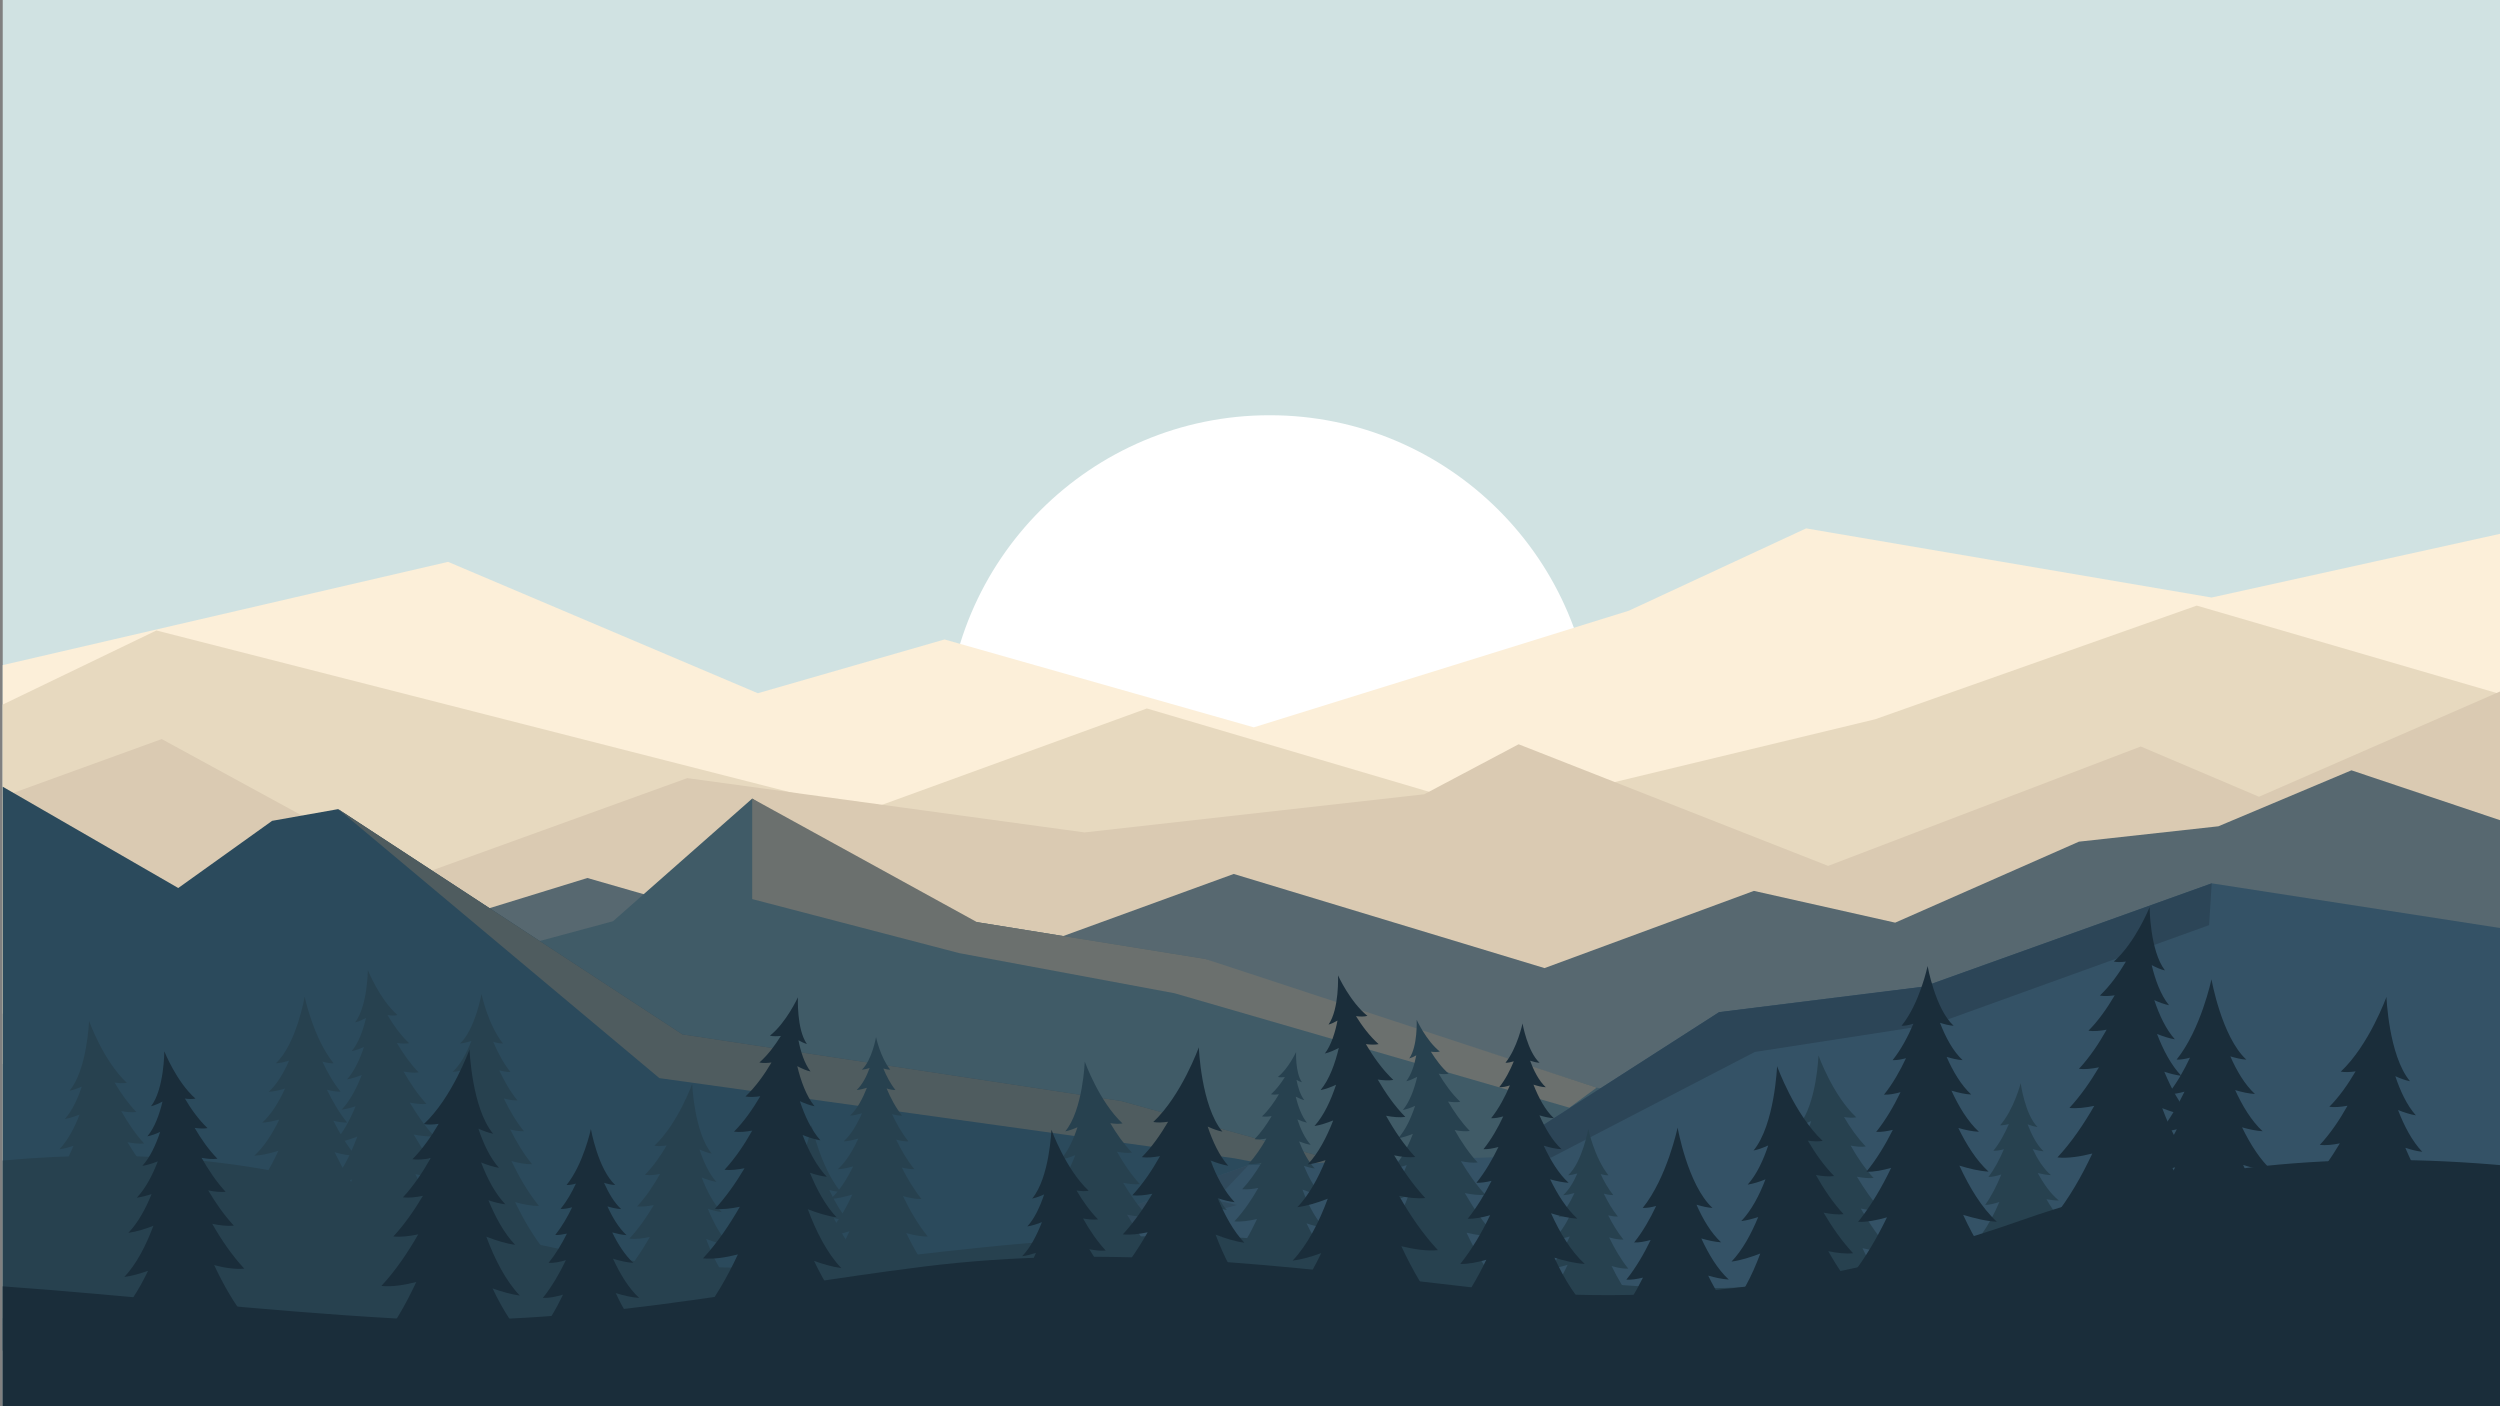 <?xml version="1.0" encoding="utf-8"?>
<!-- Generator: Adobe Illustrator 21.1.0, SVG Export Plug-In . SVG Version: 6.00 Build 0)  -->
<svg version="1.1" id="bac2" xmlns="http://www.w3.org/2000/svg" xmlns:xlink="http://www.w3.org/1999/xlink" x="0px" y="0px"
	 viewBox="0 0 1920 1080" enable-background="new 0 0 1920 1080" xml:space="preserve">
<rect x="0" y="0" width="1920" height="1080" fill="#808080" stroke="none"/>
<g>
	<rect id="_x30_" x="2.1" y="-4.2" fill="#D0E2E2" width="1922.4" height="1088.4"/>
	<circle id="_x31_" fill="#FFFFFF" cx="975.1" cy="567.6" r="248.7"/>
	<polygon id="_x32_" fill="#FCEFD9" points="1924.5,409 1698.5,458.9 1387.1,405.8 1251,469 962.9,558.6 725.4,491.1 582,532.4 
		344.1,431.5 2.1,510.8 2.1,778.5 1924.5,778.5 	"/>
	<polygon id="_x33_" fill="#E7D9BF" points="1924.5,534.3 1687.1,465.1 1440.1,552.4 1147.7,622.9 880.8,544.1 663.9,623 
		120.1,484.2 2.1,541.1 2.1,817.1 1924.5,817.1 	"/>
	<polygon id="_x34_" fill="#DACAB2" points="2.1,1012.4 1924.5,1012.4 1924.5,529.1 1734.9,611.9 1644.1,573.3 1404,665 
		1166.3,571.6 1093.8,610 832.9,639.3 527.8,597.6 318.2,673.4 124.2,567.6 2.1,611.9 	"/>
	<polygon id="_x35_" fill="#576870" points="451.1,674.3 182.5,757.1 2.1,1017.6 1924.5,1017.6 1924.5,631.4 1805.9,591.6 
		1703.7,634.6 1596.6,646.4 1455.5,708.6 1347,684.2 1186.2,743.5 947.5,671.2 723.7,752.7 	"/>
	<polygon id="_x36_" fill="#405B67" points="228.7,1037.3 162,868.4 341.1,742.5 470.8,707.5 577.7,613.3 733.6,720.1 750.3,708.2 
		925.7,736.5 990.5,762.5 1070.4,784.8 1226.2,835.3 1386,863.5 1560,944 1560,1037.3 1402.6,1037.3 	"/>
	<polygon fill="#6B706E" points="577.7,613.3 577.7,690.5 736.7,732 902,762.8 1205.3,850.7 1226.2,835.3 925.7,736.5 750.3,708.2 	
		"/>
	<polygon id="_x37_" fill="#2B4A5C" points="861.2,845.6 524.1,794.4 259.7,621.4 209,630.4 136.9,682 2.1,604.2 2.1,1037.3 
		1060.4,1037.3 1587.8,1037.3 1334.9,958.5 1177.7,933.5 	"/>
	<polygon fill="#4F5C5F" points="1177.7,933.5 861.2,845.6 524.1,794.4 259.7,621.4 506.4,828 948.1,889.6 	"/>
	<polygon id="_x38_" fill="#345266" points="1320.3,777.3 1477.5,757.7 1698.6,678.4 1924.5,713.4 1924.5,1016 617.5,1016 
		958.9,894.8 1146.6,888.8 	"/>
	<polygon fill="#2C4557" points="1146.6,888.8 1320.3,777.3 1477.5,757.7 1698.6,678.4 1696.6,710.5 1486,786.5 1347.7,807.9 
		1191.3,889 	"/>
	<polygon fill="#304A5C" points="617.5,1016 950.1,925.4 933.4,921.7 958.9,894.8 	"/>
	<path id="_x39_" fill="#27414F" d="M652.4,945.6c-6.3,2-13.3,3.6-19.3,4c8.7-7.9,15.8-19.7,21.5-32.2c-5.5,1.7-11.5,3.1-16.7,3.4
		c6.9-6.3,12.6-15.3,17.3-25c-4,1.1-8.1,2-11.8,2.2c6.4-5.8,11.6-14.5,15.8-23.6c-3.8,1.1-7.8,2.1-11.3,2.2
		c5.8-5.3,10.4-13.2,14.1-21.6c-3.1,0.9-6.3,1.7-9.2,1.8c5.6-5.1,9.8-13.3,13-21.4c-2.5,0.8-5.4,1.6-7.9,1.7c4.4-4,7.7-10.6,10-16.9
		c-1.9,0.6-4.1,1.2-6,1.3c7.7-7,10.9-25,10.9-25s3.3,15.6,10.9,25c-1.6,0.1-3.5-0.4-5.3-0.9c2.3,5.6,5.4,11.7,9.3,16.5
		c-2,0.1-4.5-0.4-6.8-1.2c3,7.2,7,14.8,11.9,20.9c-2.3,0.1-5-0.4-7.7-1.1c3.4,7.3,7.6,14.7,12.6,20.9c-2.8,0.1-6.2-0.5-9.5-1.4
		c3.9,8,8.5,16,14,22.7c-2.9,0.1-6.2-0.4-9.6-1.2c4.3,8.5,9.3,16.9,15.1,24.1c-4.3,0.2-9.3-0.8-14.2-2.2c5.2,10.9,11.5,21.8,19,31
		c-4.9,0.2-10.8-1-16.5-2.6c5.8,12,12.7,23.9,20.9,34.1c-10.7,0.4-25.4-5.8-34.8-10.5v20.6h-18.2v-21c-9.1,4.3-23.6,10.2-35.2,10.9
		C638.3,972.2,646.1,959.3,652.4,945.6z"/>
	<path fill="#27414F" d="M1077.8,951c-5.8,2.1-11.8,3.8-17.3,4.5c9-9.5,15.9-23.1,21.2-37.4c-6,2.3-12.5,4.4-18.3,5.1
		c7-7.3,12.5-17.5,17-28.4c-3.6,1.2-7.3,2.2-10.7,2.6c6.4-6.8,11.5-16.4,15.4-26.6c-3.8,1.5-7.7,2.8-11.3,3.4
		c5.7-6.4,9.9-15.5,13-24.9c-3.1,1.4-6.4,2.6-9.4,3.2c5.3-6.4,8.8-16.1,11-25.5c-2.7,1.4-5.7,2.8-8.4,3.4c3.9-5.1,6.3-12.6,7.7-19.9
		c-1.7,1-3.7,1.9-5.4,2.4c6.6-9.4,5.7-29.7,5.7-29.7s7.3,16.1,17.8,24.4c-2,0.5-4.6,0.4-6.9,0.1c3.7,5.9,8.3,12.2,13.7,16.9
		c-2.2,0.5-5,0.4-7.7,0c4.5,7.6,10.1,15.5,16.6,21.6c-2.7,0.5-6.1,0.3-9.4-0.2c4.7,8,10.3,16,16.7,22.6c-3.4,0.5-7.6,0.1-11.6-0.7
		c5,8.9,10.9,17.6,17.6,24.9c-3.8,0.4-8.3-0.1-12.8-1c5.5,9.2,11.7,18.2,18.8,25.8c-4.7,0.5-10.3-0.2-15.8-1.3
		c6.7,11.7,14.5,23.2,23.5,32.8c-6.5,0.7-14.6-0.6-22.2-2.4c6.7,14.3,14.8,28.6,24.5,40.6c-11.9,0.5-28.2-6.4-38.6-11.6v22.8H1092
		v-23.3c-10.1,4.8-26.2,11.4-39,12.1C1062.8,978.3,1071.1,965.1,1077.8,951z"/>
	<path fill="#27414F" d="M347.2,921.7c-7,2.2-14.7,4-21.4,4.4c9.6-8.8,17.5-21.9,23.8-35.7c-6.1,1.9-12.7,3.5-18.5,3.8
		c7.6-7,14-17,19.2-27.8c-4.4,1.2-9,2.2-13.1,2.4c7.1-6.5,12.9-16,17.5-26.2c-4.2,1.3-8.6,2.3-12.5,2.5c6.4-5.8,11.6-14.7,15.6-23.9
		c-3.4,1-7,1.9-10.2,2c6.2-5.6,10.9-14.8,14.4-23.7c-2.8,0.9-6,1.7-8.7,1.9c11.6-10.7,16.5-38,16.5-38s5,23.7,16.5,38
		c-2.2,0.1-5-0.5-7.5-1.3c3.4,8,7.8,16.4,13.2,23.2c-2.6,0.1-5.6-0.5-8.6-1.3c3.8,8.1,8.4,16.3,14,23.1c-3.2,0.1-6.9-0.5-10.5-1.5
		c4.3,8.9,9.4,17.7,15.5,25.2c-3.2,0.1-6.9-0.4-10.6-1.4c4.8,9.5,10.3,18.7,16.8,26.7c-4.7,0.2-10.3-0.9-15.8-2.4
		c5.8,12.1,12.8,24.2,21.1,34.4c-5.5,0.2-12-1.1-18.3-2.9c6.4,13.3,14.1,26.6,23.2,37.8c-11.9,0.5-28.2-6.4-38.6-11.6v22.8H360
		v-23.3c-10.1,4.8-26.2,11.4-39,12.1C331.5,951.3,340.2,936.9,347.2,921.7z"/>
	<path fill="#27414F" d="M270.5,905.8c-5.8,2.1-11.8,3.8-17.3,4.5c9-9.5,15.9-23.1,21.2-37.4c-6,2.3-12.5,4.4-18.3,5.1
		c7-7.3,12.5-17.5,17-28.4c-3.6,1.2-7.3,2.2-10.7,2.6c6.4-6.8,11.5-16.4,15.4-26.6c-3.8,1.5-7.8,2.8-11.3,3.4
		c5.7-6.4,9.9-15.5,13-24.9c-3.1,1.4-6.4,2.6-9.4,3.2c5.3-6.4,8.8-16.1,11-25.5c-2.7,1.4-5.7,2.8-8.4,3.4
		c9.6-12.5,9.8-40.2,9.8-40.2s9,22.5,22.8,34.6c-2.2,0.5-5,0.4-7.7,0c4.5,7.6,10.1,15.5,16.6,21.6c-2.7,0.5-6.1,0.3-9.4-0.2
		c4.7,8,10.3,16,16.7,22.6c-3.4,0.5-7.6,0.1-11.6-0.7c5,8.9,10.9,17.6,17.6,24.9c-3.8,0.4-8.3-0.1-12.8-1
		c5.5,9.2,11.7,18.2,18.8,25.8c-4.7,0.5-10.3-0.2-15.8-1.3c6.7,11.7,14.5,23.2,23.5,32.8c-6.5,0.7-14.6-0.6-22.2-2.4
		c6.7,14.3,14.8,28.6,24.5,40.6c-11.9,0.5-28.2-6.4-38.6-11.6v22.8h-20.2v-23.3c-10.1,4.8-26.2,11.4-39,12.1
		C255.5,933.1,263.8,919.9,270.5,905.8z"/>
	<path fill="#27414F" d="M1203.9,971.4c-4.9,1.5-10.3,2.8-14.9,3.1c6.7-6.1,12.2-15.2,16.6-24.9c-4.3,1.3-8.9,2.4-12.9,2.6
		c5.3-4.9,9.8-11.8,13.4-19.4c-3.1,0.9-6.3,1.5-9.1,1.7c4.9-4.5,9-11.2,12.2-18.3c-2.9,0.9-6,1.6-8.7,1.7
		c4.5-4.1,8.1-10.2,10.9-16.7c-2.4,0.7-4.9,1.3-7.1,1.4c10.9-10,15.5-35.6,15.5-35.6s4.7,22.2,15.5,35.6c-1.8,0.1-3.9-0.3-6-0.9
		c2.6,5.7,5.9,11.4,9.7,16.1c-2.2,0.1-4.8-0.4-7.3-1.1c3,6.2,6.6,12.4,10.8,17.6c-2.2,0.1-4.8-0.3-7.4-0.9c3.3,6.6,7.2,13,11.7,18.6
		c-3.3,0.1-7.2-0.6-11-1.7c4.1,8.5,8.9,16.8,14.7,24c-3.8,0.2-8.4-0.7-12.8-2c4.5,9.3,9.9,18.5,16.2,26.4c-8.3,0.3-19.7-4.5-27-8.1
		v15.9h-14.1v-16.3c-7.1,3.3-18.3,7.9-27.2,8.4C1193,992,1199,982,1203.9,971.4z"/>
	<path fill="#27414F" d="M1382,962.7c-5.8,2.1-11.8,3.8-17.3,4.5c9-9.5,15.9-23.1,21.2-37.4c-6,2.3-12.5,4.4-18.3,5.1
		c7-7.3,12.5-17.5,17-28.4c-3.6,1.2-7.3,2.2-10.7,2.6c6.4-6.8,11.5-16.4,15.4-26.6c-3.8,1.5-7.7,2.8-11.3,3.4
		c5.7-6.3,9.9-15.5,13-24.9c-3.1,1.4-6.4,2.6-9.4,3.2c13.6-16.3,15-53.6,15-53.6s11,30.7,29,47.5c-2.7,0.5-6.1,0.3-9.4-0.2
		c4.7,8,10.3,16,16.7,22.6c-3.4,0.5-7.6,0.1-11.6-0.7c5,8.9,10.9,17.6,17.6,24.9c-3.8,0.4-8.3-0.1-12.8-1
		c5.5,9.2,11.7,18.2,18.8,25.8c-4.7,0.5-10.3-0.2-15.8-1.3c6.7,11.7,14.5,23.2,23.5,32.8c-6.5,0.7-14.6-0.6-22.2-2.4
		c6.7,14.3,14.8,28.6,24.5,40.6c-11.9,0.5-28.2-6.4-38.6-11.6v22.8h-20.2V987c-10.1,4.8-26.2,11.4-39,12.1
		C1367,990,1375.3,976.9,1382,962.7z"/>
	<path fill="#27414F" d="M244.3,911.1v16.7h-20.2v-17.2c-9.2,3.6-23,8.3-34.1,8.9c9.6-8.8,17.5-21.9,23.8-35.7
		c-6.1,1.9-12.7,3.5-18.5,3.8c7.6-7,14-17,19.2-27.8c-4.4,1.2-9,2.2-13.1,2.4c7.1-6.5,12.9-16,17.5-26.2c-4.2,1.3-8.6,2.3-12.5,2.5
		c6.4-5.8,11.6-14.7,15.6-23.9c-3.4,1-7,1.9-10.2,2c15.7-14.3,22.2-51.1,22.2-51.1s6.7,31.9,22.2,51.1c-2.6,0.1-5.6-0.4-8.6-1.3
		c3.8,8.1,8.4,16.3,14,23.1c-3.2,0.1-6.9-0.5-10.5-1.5c4.3,8.9,9.4,17.7,15.5,25.2c-3.2,0.1-6.9-0.4-10.6-1.4
		c4.8,9.5,10.3,18.7,16.8,26.7c-4.7,0.2-10.3-0.9-15.8-2.5c5.8,12.1,12.8,24.2,21.1,34.4C267.8,920,253.7,915.1,244.3,911.1z"/>
	<path fill="#27414F" d="M852.8,958.7V977h-20.2v-15.6c-8.8,4.1-21.1,9.1-31.4,10.4c9-9.5,15.9-23.1,21.2-37.4
		c-6,2.3-12.5,4.4-18.3,5.1c7-7.3,12.5-17.5,17-28.3c-3.6,1.2-7.3,2.2-10.7,2.6c6.4-6.8,11.5-16.4,15.4-26.6
		c-3.8,1.5-7.7,2.8-11.3,3.4c5.7-6.3,9.9-15.5,13-24.9c-3.1,1.4-6.4,2.6-9.4,3.2c13.6-16.3,15-53.6,15-53.6s11,30.7,29,47.5
		c-2.7,0.5-6.1,0.3-9.4-0.2c4.7,8,10.3,16,16.7,22.6c-3.4,0.5-7.6,0.1-11.6-0.7c5,8.9,10.9,17.6,17.6,24.9c-3.8,0.4-8.3-0.1-12.8-1
		c5.5,9.2,11.7,18.2,18.8,25.8c-4.7,0.5-10.3-0.2-15.8-1.3c6.7,11.7,14.5,23.2,23.5,32.8C878.1,966.6,862.4,962,852.8,958.7z"/>
	<path fill="#27414F" d="M631,978.2v15.3h-15v-15.7c-8,3.2-21,7.8-31.4,8.4c7.6-7,14-17,19.2-27.8c-4.4,1.2-9,2.2-13.1,2.4
		c7.1-6.5,12.9-16,17.5-26.2c-4.2,1.3-8.6,2.3-12.5,2.5c6.4-5.8,11.6-14.7,15.6-23.9c-3.4,1-7,1.9-10.2,2
		c15.7-14.3,22.2-51.1,22.2-51.1s6.7,31.9,22.2,51.1c-2.6,0.1-5.6-0.4-8.6-1.3c3.8,8.1,8.4,16.3,14,23.1c-3.2,0.1-6.9-0.5-10.5-1.5
		c4.3,8.9,9.4,17.7,15.5,25.2c-3.2,0.1-6.9-0.4-10.6-1.4c4.8,9.5,10.3,18.7,16.8,26.7C652.5,986.6,639.3,981.7,631,978.2z"/>
	<path fill="#27414F" d="M84.4,896.8V913H69.3v-14.8c-7.8,3.7-20,8.9-29.9,10.2c7-7.3,12.5-17.5,17-28.4c-3.6,1.2-7.3,2.2-10.7,2.6
		c6.4-6.8,11.5-16.4,15.4-26.6c-3.8,1.5-7.7,2.8-11.3,3.4c5.7-6.4,9.9-15.5,13-24.9c-3.1,1.4-6.4,2.6-9.4,3.2
		c13.6-16.3,15-53.6,15-53.6s11,30.7,29,47.5c-2.7,0.5-6.1,0.3-9.4-0.2c4.7,8,10.3,16,16.7,22.6c-3.4,0.5-7.6,0.1-11.6-0.7
		c5,8.9,10.9,17.6,17.6,24.9c-3.8,0.4-8.3-0.1-12.8-1c5.5,9.2,11.7,18.2,18.8,25.8C106.9,904,92.8,899.8,84.4,896.8z"/>
	<path fill="#27414F" d="M948,938c7-7.5,13.2-16.5,18.4-25.7c-4.3,0.9-8.7,1.4-12.4,1c5.6-6,10.5-13,14.8-20.2
		c-3.5,0.7-7.1,1.1-10,0.8c5.3-5.7,9.9-12.6,13.8-19.5c-3.2,0.6-6.4,0.9-9.1,0.5c5-5.1,9.4-11.4,13.1-17.7c-2.6,0.4-5.2,0.5-7.4,0.2
		c5.1-4.8,9.5-11,13-17c-2.1,0.3-4.3,0.4-6.1,0c4.2-3.7,7.8-8.6,10.7-13.2c-1.8,0.2-3.9,0.3-5.4-0.1c8.2-6.5,14-19.2,14-19.2
		s-0.7,15.9,4.5,23.3c-1.4-0.4-2.9-1.1-4.2-1.9c1.1,5.7,2.9,11.6,6,15.6c-2.1-0.5-4.5-1.6-6.6-2.7c1.8,7.3,4.5,14.9,8.6,20
		c-2.3-0.5-4.9-1.4-7.3-2.5c2.4,7.4,5.8,14.6,10.2,19.5c-2.8-0.4-5.9-1.5-8.9-2.6c3.1,8,7,15.5,12.1,20.8c-2.7-0.3-5.6-1.1-8.4-2
		c3.5,8.5,7.8,16.5,13.3,22.2c-4.5-0.6-9.7-2.2-14.4-4c4.2,11.2,9.6,21.9,16.7,29.4c-4.3-0.6-9-1.9-13.6-3.5
		c5.3,11.1,11.8,21.4,19.5,28.5c-10.1-0.6-22.6-5.7-30.6-9.5v18.3h-15.8v-17.9c-8.2,4.1-21,9.5-30.3,9.1c7.6-9.4,14-20.6,19.2-31.8
		C959.5,937.5,953.1,938.6,948,938z"/>
	<path fill="#27414F" d="M1519.2,975.4c6.6-9.3,12.1-20,16.5-30.9c-4.6,1.6-9.4,2.8-13.5,2.9c5.3-7.3,9.7-15.8,13.3-24.3
		c-3.7,1.3-7.6,2.2-10.9,2.3c5-7,9.1-15.2,12.4-23.4c-3.4,1.1-6.9,1.9-9.9,1.9c4.8-6.3,8.7-13.8,11.9-21.3c-2.8,0.8-5.7,1.3-8.1,1.2
		c4.9-6,8.8-13.4,11.9-20.5c-2.3,0.6-4.7,1-6.7,0.9c10.5-11.9,15.8-32.3,15.8-32.3s3.2,23.9,12.9,33.6c-2.4-0.2-5.2-1.1-7.6-2
		c3,7.8,7,15.8,12.3,20.7c-2.6-0.2-5.6-0.9-8.4-1.7c3.7,7.8,8.4,15.2,14,20c-3.2-0.1-6.7-0.8-10.1-1.6c4.5,8.3,9.9,16,16.2,21.1
		c-3,0-6.3-0.4-9.5-1c5,8.9,11,17,17.8,22.5c-5.1,0-10.9-1-16.4-2.3c6.2,11.7,13.7,22.7,22.5,29.9c-4.8,0-10.2-0.8-15.4-2
		c7.4,11.4,16,21.8,25.5,28.5c-11.1,0.8-25.7-3.1-34.9-6l2.6,20.1l-17.4,2.3l-2.6-19.7c-8.4,5.6-21.7,13.4-32,14.3
		c7-11.4,12.4-24.7,16.6-37.7C1531.7,973.3,1524.9,975.3,1519.2,975.4z"/>
	<path fill="#27414F" d="M532.1,978.8v15.6h-20.2v-18.3c-9.6,3.3-25.3,7.9-36.3,6.7c9-9.6,16.8-21.1,23.5-32.8
		c-5.5,1.2-11.1,1.8-15.8,1.3c7.1-7.6,13.4-16.6,18.8-25.8c-4.5,0.9-9,1.4-12.8,1c6.8-7.3,12.6-16,17.6-24.9
		c-4.1,0.8-8.2,1.2-11.6,0.7c6.4-6.5,12-14.5,16.7-22.6c-3.3,0.5-6.7,0.7-9.4,0.2c18-16.9,29-47.5,29-47.5s1.5,37.3,15,53.6
		c-3-0.6-6.3-1.8-9.4-3.2c3.1,9.4,7.3,18.6,13,24.9c-3.6-0.6-7.6-1.9-11.3-3.4c3.9,10.2,8.9,19.8,15.4,26.6
		c-3.4-0.4-7.1-1.4-10.7-2.6c4.4,10.9,10,21,17,28.3c-5.8-0.7-12.3-2.8-18.3-5.1c5.3,14.3,12.3,27.9,21.2,37.4
		C553.2,987.8,540.9,982.9,532.1,978.8z"/>
	<path fill="#27414F" d="M926.1,960.8v12.1h-12.3v-13.2c-6.9,2.4-18.4,5.9-26.4,5c5.8-6.2,10.9-13.5,15.4-21.1
		c-3.7,0.8-7.3,1.2-10.4,0.8c5.5-5.9,10.3-13.1,14.4-20.3c-3.3,0.6-6.7,0.9-9.5,0.6c5.2-5.3,9.8-11.9,13.6-18.4
		c-2.7,0.4-5.5,0.6-7.7,0.2c14.7-13.8,23.7-38.8,23.7-38.8s1.2,30.5,12.3,43.8c-2.4-0.5-5.1-1.5-7.6-2.6c2.5,7.7,6,15.2,10.6,20.4
		c-2.9-0.5-6.2-1.5-9.3-2.7c3.2,8.3,7.3,16.2,12.6,21.7c-2.8-0.3-5.8-1.1-8.8-2.1c3.6,8.9,8.2,17.2,13.9,23.2
		C942.4,968.1,932.4,963.9,926.1,960.8z"/>
	<path fill="#27414F" d="M661.1,968.5c117.6-13.6,228.9-27.8,347.4-13c112.5,14.1,222.3,39.3,336.4,32.8c83.8-4.7,334-5,424,30.3
		v61.3H2.1V891.3c103.4-9.5,205.1-1.3,307.6,34.6C426.7,966.8,537.7,982.8,661.1,968.5z"/>
	<path id="_x31_0" fill="#1A2D3A" d="M1193.8,965.9c7.7,2.4,16,4.4,23.3,4.8c-10.5-9.6-19.1-23.8-25.9-38.9
		c6.6,2.1,13.8,3.8,20.2,4.1c-8.3-7.6-15.2-18.5-20.9-30.2c4.8,1.4,9.8,2.4,14.2,2.7c-7.7-7-14-17.5-19.1-28.5
		c4.5,1.4,9.4,2.5,13.7,2.7c-7-6.4-12.6-16-17-26c3.7,1.1,7.6,2,11.1,2.2c-6.7-6.1-11.9-16.1-15.7-25.8c3.1,1,6.5,1.9,9.5,2
		c-5.3-4.8-9.3-12.8-12.1-20.4c2.3,0.8,5,1.5,7.3,1.6c-9.3-8.5-13.1-30.2-13.1-30.2s-4,18.9-13.1,30.2c1.9,0.1,4.2-0.5,6.4-1.1
		c-2.8,6.8-6.5,14.1-11.2,19.9c2.5,0.1,5.4-0.5,8.2-1.4c-3.7,8.7-8.5,17.8-14.4,25.2c2.8,0.1,6.1-0.5,9.3-1.4
		c-4.1,8.9-9.2,17.7-15.2,25.2c3.4,0.1,7.5-0.6,11.5-1.7c-4.7,9.7-10.3,19.3-16.9,27.5c3.5,0.1,7.5-0.5,11.6-1.5
		c-5.2,10.3-11.3,20.4-18.3,29.1c5.1,0.2,11.2-1,17.2-2.7c-6.3,13.2-14,26.3-22.9,37.4c6,0.2,13.1-1.2,20-3.2
		c-7,14.5-15.4,28.9-25.3,41.1c12.9,0.5,30.7-7,42.1-12.6v24.9h22v-25.4c11,5.2,28.5,12.4,42.5,13.1
		C1210.9,998.1,1201.4,982.5,1193.8,965.9z"/>
	<path fill="#1A2D3A" d="M625.2,968.4c7,2.5,14.3,4.6,20.9,5.5c-10.9-11.5-19.3-28-25.7-45.2c7.2,2.8,15.1,5.3,22.1,6.2
		c-8.4-8.8-15.1-21.1-20.5-34.2c4.4,1.5,8.9,2.6,13,3.1c-7.8-8.2-13.9-19.8-18.6-32.1c4.6,1.8,9.4,3.4,13.7,4.1
		c-6.9-7.7-12-18.7-15.8-30.1c3.7,1.7,7.7,3.2,11.3,3.9c-6.4-7.8-10.6-19.5-13.3-30.8c3.2,1.7,6.9,3.4,10.2,4.1
		c-4.7-6.1-7.6-15.3-9.3-24c2.1,1.2,4.4,2.3,6.5,2.9c-8-11.4-6.9-35.9-6.9-35.9s-8.9,19.5-21.5,29.5c2.4,0.6,5.5,0.5,8.4,0.2
		c-4.4,7.1-10,14.7-16.5,20.4c2.7,0.6,6.1,0.4,9.3,0c-5.4,9.2-12.2,18.7-20,26.1c3.3,0.6,7.4,0.4,11.4-0.2
		c-5.7,9.7-12.4,19.4-20.2,27.2c4.1,0.6,9.1,0.1,14-0.8c-6,10.7-13.1,21.3-21.3,30.1c4.6,0.5,10-0.1,15.4-1.2
		c-6.6,11.1-14.2,22-22.7,31.2c5.6,0.6,12.4-0.2,19.1-1.6c-8.1,14.1-17.5,28-28.3,39.6c7.9,0.9,17.7-0.7,26.8-3
		c-8.1,17.3-17.9,34.5-29.6,49c14.4,0.6,34.1-7.8,46.7-14v27.6h24.4v-28.1c12.2,5.8,31.6,13.7,47.1,14.6
		C643.3,1001.4,633.3,985.5,625.2,968.4z"/>
	<path fill="#1A2D3A" d="M1507.7,933c8.5,2.6,17.8,4.9,25.9,5.3c-11.6-10.6-21.1-26.4-28.8-43.1c7.4,2.3,15.4,4.2,22.4,4.6
		c-9.2-8.4-16.9-20.5-23.2-33.5c5.3,1.5,10.9,2.7,15.8,2.9c-8.5-7.8-15.5-19.4-21.1-31.6c5,1.5,10.4,2.8,15.2,3
		c-7.7-7.1-14-17.7-18.9-28.9c4.1,1.2,8.5,2.3,12.3,2.5c-7.4-6.8-13.2-17.8-17.4-28.7c3.4,1.1,7.2,2.1,10.5,2.3
		c-14.1-12.9-20-45.9-20-45.9s-6,28.6-20,45.9c2.7,0.1,6-0.6,9.1-1.6c-4.1,9.7-9.4,19.8-16,28c3.1,0.1,6.7-0.5,10.3-1.5
		c-4.6,9.8-10.2,19.7-16.9,28c3.8,0.2,8.3-0.7,12.7-1.9c-5.2,10.8-11.4,21.4-18.7,30.5c3.9,0.2,8.3-0.5,12.8-1.6
		c-5.7,11.4-12.5,22.6-20.3,32.2c5.7,0.2,12.5-1.1,19-3c-7,14.7-15.5,29.2-25.4,41.5c6.6,0.3,14.5-1.3,22.2-3.5
		c-7.8,16.1-17.1,32.1-28,45.6c14.4,0.6,34.1-7.8,46.7-14V994h24.4v-28.1c12.2,5.8,31.6,13.7,47.1,14.6
		C1526.6,968.8,1516.1,951.4,1507.7,933z"/>
	<path fill="#1A2D3A" d="M1665.4,890.8c7,2.5,14.3,4.6,20.9,5.5c-10.9-11.5-19.3-28-25.7-45.2c7.2,2.8,15.1,5.3,22.1,6.2
		c-8.4-8.8-15.1-21.1-20.5-34.2c4.4,1.5,8.9,2.6,13,3.1c-7.8-8.2-13.9-19.8-18.6-32.1c4.6,1.8,9.4,3.4,13.7,4.1
		c-6.9-7.7-12-18.7-15.8-30.1c3.7,1.7,7.7,3.2,11.3,3.9c-6.4-7.8-10.6-19.5-13.3-30.8c3.2,1.7,6.9,3.4,10.2,4.1
		c-11.6-15.1-11.8-48.6-11.8-48.6s-10.9,27.2-27.5,41.8c2.7,0.6,6.1,0.4,9.3,0c-5.4,9.2-12.2,18.7-20,26.1c3.3,0.6,7.4,0.4,11.4-0.2
		c-5.7,9.7-12.4,19.4-20.2,27.2c4.1,0.6,9.1,0.1,14-0.8c-6,10.7-13.1,21.3-21.3,30.1c4.6,0.5,10-0.1,15.4-1.2
		c-6.6,11.1-14.2,22-22.7,31.2c5.6,0.6,12.4-0.2,19.1-1.6c-8.1,14.1-17.5,28-28.3,39.6c7.9,0.9,17.7-0.7,26.8-3
		c-8.1,17.3-17.9,34.5-29.6,49c14.4,0.6,34.1-7.8,46.7-14v27.6h24.4v-28.1c12.2,5.8,31.6,13.7,47.1,14.6
		C1683.5,923.8,1673.5,907.9,1665.4,890.8z"/>
	<path fill="#1A2D3A" d="M472.9,993.1c5.9,1.8,12.4,3.4,18,3.7c-8.1-7.4-14.7-18.4-20.1-30.1c5.1,1.6,10.7,2.9,15.6,3.2
		c-6.4-5.9-11.8-14.3-16.2-23.4c3.7,1,7.6,1.9,11,2.1c-5.9-5.4-10.8-13.5-14.7-22.1c3.5,1.1,7.3,1.9,10.6,2.1
		c-5.4-4.9-9.7-12.4-13.2-20.2c2.9,0.9,5.9,1.6,8.6,1.7c-13.2-12.1-18.7-43-18.7-43s-5.7,26.9-18.7,43c2.2,0.1,4.7-0.4,7.2-1.1
		c-3.2,6.9-7.1,13.7-11.8,19.5c2.7,0.1,5.8-0.5,8.9-1.3c-3.6,7.5-7.9,14.9-13,21.3c2.7,0.1,5.8-0.4,9-1.1c-4,8-8.7,15.8-14.1,22.5
		c4,0.2,8.7-0.7,13.3-2.1c-4.9,10.2-10.8,20.4-17.7,29c4.6,0.2,10.1-0.9,15.5-2.5c-5.4,11.2-11.9,22.4-19.6,31.8
		c10,0.4,23.8-5.4,32.6-9.8v19.2h17V1016c8.5,4,22,9.6,32.9,10.2C486.1,1018,478.8,1005.9,472.9,993.1z"/>
	<path fill="#1A2D3A" d="M378.3,989.5c7,2.5,14.3,4.6,20.9,5.5c-10.9-11.5-19.3-28-25.7-45.2c7.2,2.8,15.1,5.3,22.1,6.2
		c-8.4-8.8-15.1-21.1-20.5-34.2c4.4,1.5,8.9,2.6,13,3.1c-7.8-8.2-13.9-19.8-18.6-32.1c4.6,1.8,9.4,3.4,13.7,4.1
		c-6.9-7.7-12-18.7-15.8-30.1c3.7,1.7,7.7,3.2,11.3,3.9c-16.4-19.7-18.1-64.8-18.1-64.8s-13.3,37.1-35.1,57.4
		c3.3,0.6,7.4,0.4,11.4-0.2c-5.7,9.7-12.4,19.4-20.2,27.2c4.1,0.6,9.1,0.1,14-0.8c-6,10.7-13.1,21.3-21.3,30.1
		c4.6,0.5,10-0.1,15.4-1.2c-6.6,11.1-14.2,22-22.7,31.2c5.6,0.6,12.4-0.2,19.1-1.6c-8.1,14.1-17.5,28-28.3,39.6
		c7.9,0.9,17.7-0.7,26.8-3c-8.1,17.3-17.9,34.5-29.6,49c14.4,0.6,34.1-7.8,46.7-14v27.6h24.4v-28.1c12.2,5.8,31.6,13.7,47.1,14.6
		C396.4,1022.5,386.4,1006.6,378.3,989.5z"/>
	<path fill="#1A2D3A" d="M1685.9,927.6v20.2h24.4V927c11.1,4.3,27.8,10,41.2,10.8c-11.6-10.6-21.1-26.4-28.8-43.1
		c7.4,2.3,15.4,4.2,22.4,4.6c-9.2-8.4-16.9-20.5-23.2-33.5c5.3,1.5,10.9,2.7,15.8,3c-8.5-7.8-15.5-19.4-21.1-31.6
		c5,1.5,10.4,2.7,15.2,3c-7.7-7.1-14-17.7-18.9-28.9c4.1,1.2,8.5,2.3,12.3,2.5c-18.9-17.3-26.8-61.7-26.8-61.7s-8.1,38.5-26.8,61.7
		c3.1,0.1,6.7-0.5,10.3-1.5c-4.6,9.8-10.2,19.7-16.9,28c3.8,0.2,8.3-0.7,12.7-1.9c-5.2,10.8-11.4,21.4-18.7,30.5
		c3.9,0.2,8.3-0.5,12.8-1.6c-5.7,11.4-12.5,22.6-20.3,32.2c5.7,0.2,12.5-1.1,19-3c-7,14.7-15.5,29.2-25.4,41.5
		C1657.5,938.3,1674.5,932.4,1685.9,927.6z"/>
	<path fill="#1A2D3A" d="M897,977.7v22.1h24.4v-18.9c10.6,4.9,25.5,10.9,37.9,12.5c-10.9-11.5-19.3-28-25.7-45.2
		c7.2,2.8,15.1,5.3,22.1,6.2c-8.4-8.8-15.1-21.1-20.5-34.2c4.4,1.5,8.9,2.6,13,3.1c-7.8-8.2-13.9-19.8-18.6-32.1
		c4.5,1.8,9.4,3.4,13.7,4.1c-6.9-7.7-12-18.7-15.8-30.1c3.7,1.7,7.7,3.2,11.3,3.9c-16.4-19.7-18.1-64.8-18.1-64.8s-13.3,37-35,57.4
		c3.3,0.6,7.4,0.4,11.4-0.2c-5.7,9.7-12.4,19.4-20.2,27.2c4.1,0.6,9.1,0.1,14-0.8c-6,10.7-13.1,21.3-21.3,30.1
		c4.6,0.5,10-0.1,15.4-1.2c-6.6,11.1-14.2,22-22.7,31.2c5.6,0.6,12.4-0.2,19.1-1.6c-8.1,14.1-17.5,28-28.3,39.6
		C866.5,987.3,885.4,981.7,897,977.7z"/>
	<path fill="#1A2D3A" d="M1279,1003.6v18.4h18.2v-18.9c9.7,3.9,25.4,9.4,37.9,10.1c-9.2-8.4-16.9-20.5-23.2-33.5
		c5.3,1.5,10.9,2.7,15.8,3c-8.5-7.8-15.5-19.4-21.1-31.6c5,1.5,10.4,2.7,15.2,3c-7.7-7.1-14-17.7-18.9-28.9
		c4.1,1.2,8.5,2.3,12.3,2.5c-18.9-17.3-26.8-61.7-26.8-61.7s-8.1,38.5-26.8,61.7c3.1,0.1,6.7-0.5,10.3-1.5
		c-4.6,9.8-10.2,19.7-16.9,28c3.8,0.2,8.3-0.7,12.7-1.9c-5.2,10.8-11.4,21.4-18.7,30.5c3.9,0.2,8.3-0.5,12.8-1.6
		c-5.7,11.4-12.5,22.6-20.3,32.2C1253.1,1013.7,1269,1007.8,1279,1003.6z"/>
	<path fill="#1A2D3A" d="M1813.5,901.8v19.5h18.2v-17.9c9.4,4.5,24.1,10.8,36.1,12.3c-8.4-8.8-15.1-21.1-20.5-34.2
		c4.4,1.5,8.9,2.6,13,3.1c-7.8-8.2-13.9-19.8-18.6-32.1c4.5,1.8,9.4,3.4,13.7,4.1c-6.9-7.7-12-18.7-15.8-30.1
		c3.7,1.7,7.7,3.2,11.3,3.9c-16.4-19.7-18.1-64.8-18.1-64.8s-13.3,37-35.1,57.4c3.3,0.6,7.4,0.4,11.4-0.2
		c-5.7,9.7-12.4,19.4-20.2,27.2c4.1,0.6,9.1,0.1,14-0.8c-6,10.7-13.1,21.3-21.3,30.1c4.6,0.5,10-0.1,15.4-1.2
		c-6.6,11.1-14.2,22-22.7,31.2C1786.4,910.5,1803.4,905.4,1813.5,901.8z"/>
	<path fill="#1A2D3A" d="M1104.3,960.1c-11.4-12.2-21.4-26.8-29.8-41.7c7,1.5,14.2,2.3,20.1,1.7c-9-9.7-17-21.1-23.9-32.8
		c5.7,1.2,11.4,1.8,16.2,1.3c-8.6-9.3-16.1-20.4-22.4-31.7c5.2,1,10.4,1.5,14.8,0.9c-8.2-8.3-15.3-18.5-21.2-28.7
		c4.2,0.6,8.5,0.9,12,0.3c-8.3-7.8-15.4-17.8-21.1-27.5c3.4,0.4,7,0.6,9.8,0c-6.8-6-12.7-13.9-17.4-21.5c3,0.4,6.3,0.5,8.8-0.2
		c-13.3-10.6-22.6-31.1-22.6-31.1s1.1,25.7-7.3,37.8c2.2-0.6,4.7-1.8,6.9-3.1c-1.8,9.2-4.8,18.8-9.7,25.3c3.5-0.8,7.3-2.5,10.7-4.3
		c-2.8,11.9-7.2,24.2-14,32.4c3.8-0.7,8-2.3,11.9-4.1c-4,12-9.3,23.6-16.6,31.7c4.6-0.7,9.6-2.4,14.4-4.3
		c-5,12.9-11.4,25.2-19.6,33.8c4.3-0.5,9-1.8,13.7-3.3c-5.6,13.8-12.7,26.7-21.6,36.1c7.4-0.9,15.7-3.5,23.3-6.5
		c-6.7,18.2-15.6,35.5-27,47.6c7-0.9,14.6-3.1,22-5.8c-8.6,18-19.1,34.7-31.7,46.3c16.3-0.9,36.7-9.3,49.6-15.4v29.6h25.7v-29
		c13.3,6.6,34,15.4,49.1,14.8c-12.3-15.3-22.7-33.4-31.2-51.6C1085.7,959.4,1096.1,961,1104.3,960.1z"/>
	<path fill="#1A2D3A" d="M187.6,974.3c-9.4-10.1-17.6-22.1-24.6-34.4c5.8,1.2,11.7,1.9,16.6,1.4c-7.4-8-14-17.4-19.7-27.1
		c4.7,1,9.4,1.5,13.4,1.1c-7.1-7.6-13.2-16.8-18.5-26.1c4.3,0.8,8.6,1.2,12.2,0.7c-6.7-6.8-12.6-15.2-17.5-23.7
		c3.5,0.5,7,0.7,9.9,0.2c-6.8-6.4-12.7-14.7-17.4-22.7c2.8,0.4,5.8,0.5,8.1,0c-14.5-12.7-23.9-36.3-23.9-36.3s-0.1,29.1-10.2,42.2
		c2.8-0.7,6-2.1,8.8-3.6c-2.3,9.8-6,20-11.6,26.7c3.1-0.6,6.6-1.9,9.8-3.4c-3.3,9.9-7.7,19.5-13.7,26.1c3.8-0.6,7.9-1.9,11.9-3.5
		c-4.1,10.7-9.4,20.8-16.1,27.9c3.6-0.4,7.4-1.5,11.3-2.7c-4.6,11.4-10.5,22.1-17.8,29.7c6.1-0.8,12.9-2.9,19.2-5.4
		c-5.6,15-12.9,29.3-22.3,39.3c5.7-0.7,12.1-2.6,18.2-4.7c-7.1,14.8-15.7,28.6-26.1,38.2c13.5-0.8,30.3-7.6,40.9-12.7v24.4h21.2
		V1002c11,5.4,28.1,12.7,40.5,12.2c-10.2-12.6-18.7-27.6-25.7-42.6C172.3,973.7,180.8,975,187.6,974.3z"/>
	<path fill="#1A2D3A" d="M1364.2,995.6v18.9h24.4v-22.1c11.6,4,30.5,9.6,43.8,8.1c-10.8-11.6-20.3-25.5-28.3-39.6
		c6.7,1.4,13.5,2.2,19.1,1.6c-8.6-9.2-16.1-20-22.7-31.2c5.4,1.1,10.9,1.7,15.4,1.2c-8.2-8.8-15.3-19.4-21.3-30.1
		c4.9,0.9,9.9,1.4,14,0.8c-7.8-7.9-14.5-17.5-20.2-27.2c4,0.6,8.1,0.8,11.4,0.2c-21.7-20.4-35-57.4-35-57.4s-1.8,45-18.1,64.8
		c3.6-0.7,7.6-2.2,11.3-3.9c-3.8,11.4-8.9,22.4-15.8,30.1c4.3-0.7,9.2-2.2,13.7-4.1c-4.7,12.3-10.8,23.9-18.6,32.1
		c4.1-0.5,8.6-1.7,13-3.1c-5.4,13.1-12.1,25.4-20.5,34.2c7-0.9,14.9-3.4,22.1-6.2c-6.4,17.3-14.8,33.8-25.7,45.2
		C1338.6,1006.5,1353.5,1000.5,1364.2,995.6z"/>
	<path fill="#1A2D3A" d="M808.5,980.3v14.6h14.8v-16c8.3,2.9,22.2,7.1,31.9,6c-7-7.5-13.2-16.4-18.6-25.5c4.4,0.9,8.9,1.4,12.6,1
		c-6.7-7.2-12.5-15.8-17.4-24.6c4,0.7,8.1,1.1,11.5,0.7c-6.3-6.4-11.9-14.3-16.5-22.2c3.3,0.5,6.6,0.7,9.3,0.2
		c-17.7-16.6-28.6-46.9-28.6-46.9s-1.4,36.8-14.8,52.9c2.9-0.6,6.2-1.8,9.2-3.2c-3.1,9.3-7.2,18.3-12.9,24.6
		c3.6-0.6,7.5-1.8,11.2-3.3c-3.9,10-8.8,19.5-15.2,26.2c3.3-0.4,7-1.4,10.6-2.6c-4.4,10.7-9.9,20.7-16.7,28
		C788.8,989.1,800.8,984,808.5,980.3z"/>
	<path fill="#1A2D3A" d="M1128.6,988.5c-142.1-16.4-276.5-33.6-419.7-15.7c-135.9,17-268.5,47.4-406.3,39.7
		C201.3,1006.8,99,994.8,2.1,987.9v92.1h1922.4V895.2c-124.9-11.4-247.7-1.6-371.6,41.8C1411.7,986.5,1277.6,1005.7,1128.6,988.5z"
		/>
</g>
</svg>
